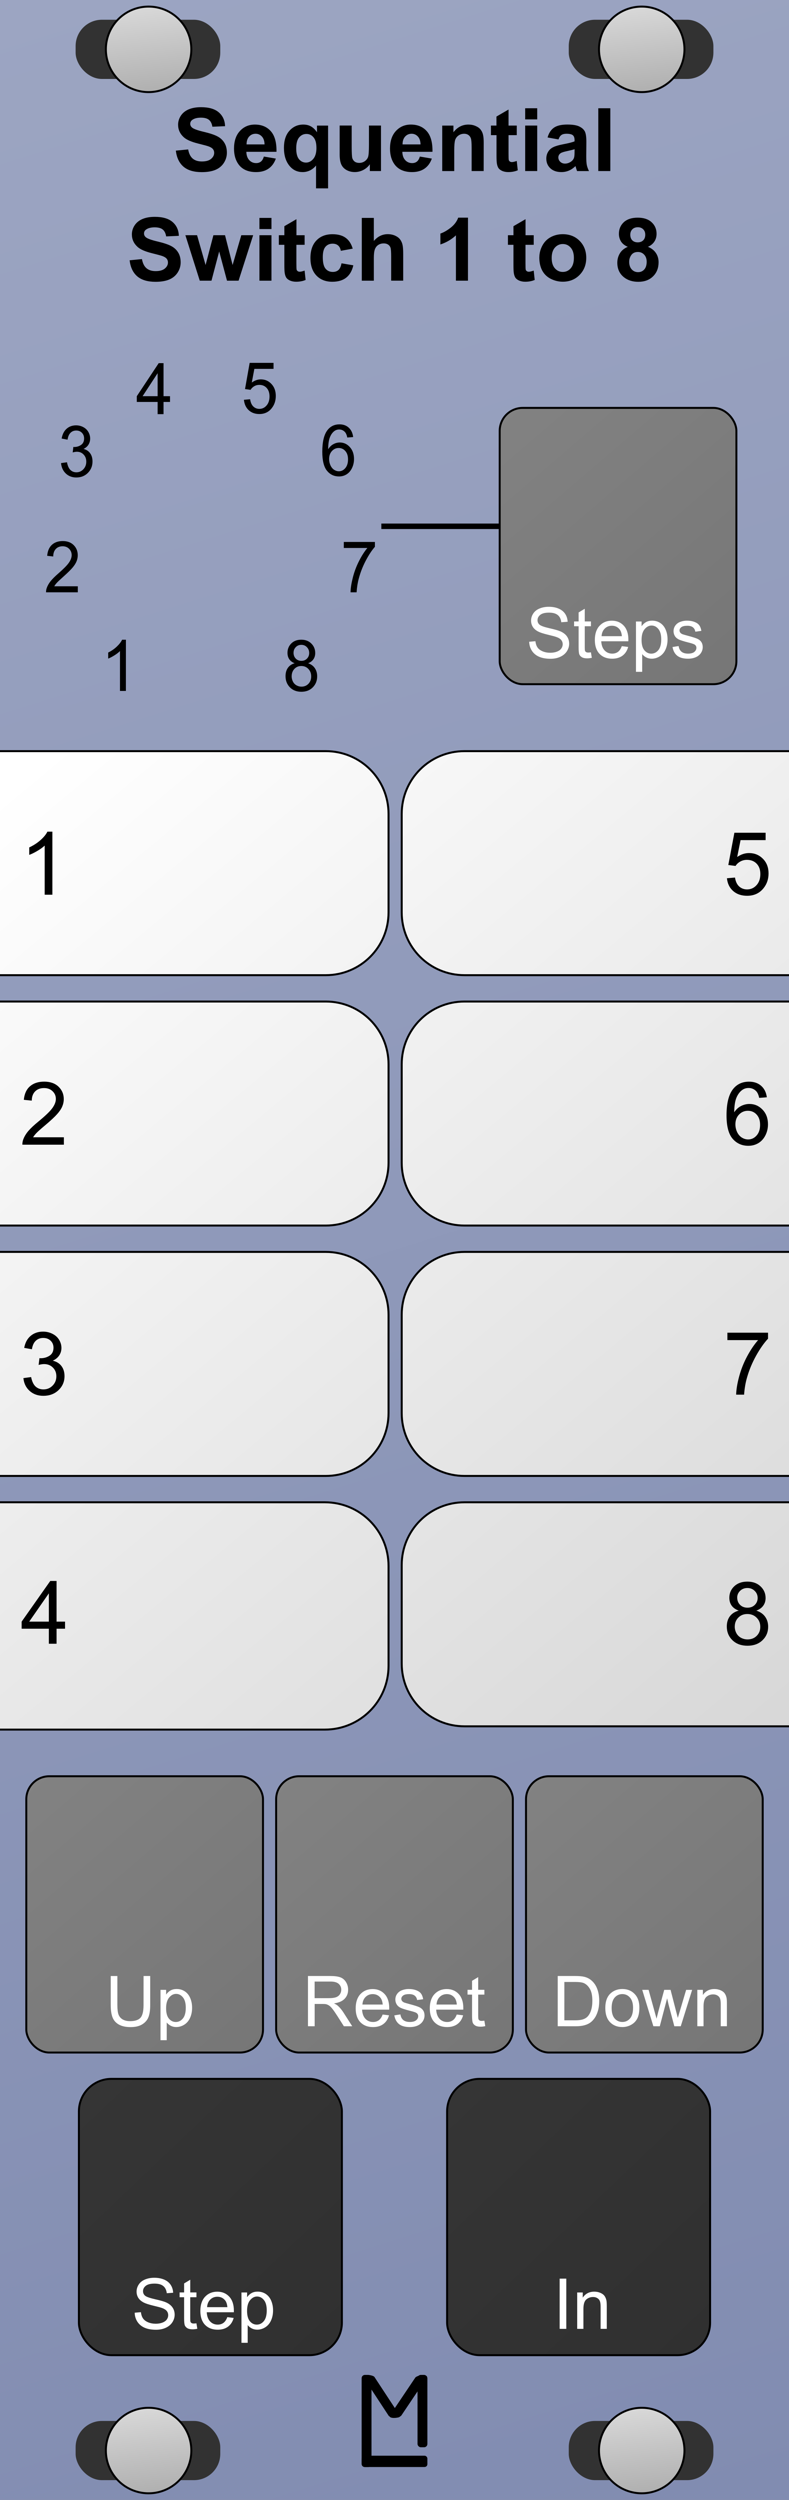 <?xml version="1.0" encoding="UTF-8" standalone="no"?>
<!-- Created with Inkscape (http://www.inkscape.org/) -->

<svg
   xmlns:dc="http://purl.org/dc/elements/1.1/"
   xmlns:cc="http://creativecommons.org/ns#"
   xmlns:rdf="http://www.w3.org/1999/02/22-rdf-syntax-ns#"
   xmlns:svg="http://www.w3.org/2000/svg"
   xmlns="http://www.w3.org/2000/svg"
   xmlns:xlink="http://www.w3.org/1999/xlink"
   xmlns:sodipodi="http://sodipodi.sourceforge.net/DTD/sodipodi-0.dtd"
   xmlns:inkscape="http://www.inkscape.org/namespaces/inkscape"
   width="120"
   height="380"
   viewBox="0 0 31.75 100.542"
   version="1.1"
   id="svg8"
   inkscape:version="0.92.2 (5c3e80d, 2017-08-06)"
   sodipodi:docname="SeqSwitch2.svg"
   inkscape:export-filename="E:\Users\Martin\Documents\Rack_Source\Rack\plugins\ML-modules\res\Quantum.png"
   inkscape:export-xdpi="96"
   inkscape:export-ydpi="96">
  <rect x="0" y="0" width="31.75" height="100.542" fill="#808080" stroke="none"/>
  <defs
     id="defs2">
    <linearGradient
       id="linearGradient965"
       inkscape:collect="always">
      <stop
         id="stop961"
         offset="0"
         style="stop-color:#353535;stop-opacity:1" />
      <stop
         id="stop963"
         offset="1"
         style="stop-color:#303030;stop-opacity:1" />
    </linearGradient>
    <linearGradient
       inkscape:collect="always"
       id="linearGradient918-5">
      <stop
         style="stop-color:#828282;stop-opacity:1"
         offset="0"
         id="stop914" />
      <stop
         style="stop-color:#767676;stop-opacity:1"
         offset="1"
         id="stop916" />
    </linearGradient>
    <linearGradient
       inkscape:collect="always"
       id="linearGradient910">
      <stop
         style="stop-color:#ffffff;stop-opacity:1;"
         offset="0"
         id="stop906" />
      <stop
         style="stop-color:#d7d7d7;stop-opacity:1"
         offset="1"
         id="stop908" />
    </linearGradient>
    <inkscape:perspective
       sodipodi:type="inkscape:persp3d"
       inkscape:vp_x="0 : 50.270835 : 1"
       inkscape:vp_y="0 : 1000 : 0"
       inkscape:vp_z="31.75 : 50.270835 : 1"
       inkscape:persp3d-origin="15.875 : 33.51389 : 1"
       id="perspective4742" />
    <linearGradient
       inkscape:collect="always"
       xlink:href="#linearGradient910"
       id="linearGradient912"
       x1="-2.7755576e-017"
       y1="120"
       x2="120"
       y2="264.249"
       gradientUnits="userSpaceOnUse" />
    <linearGradient
       inkscape:collect="always"
       xlink:href="#linearGradient918-5"
       id="linearGradient928"
       x1="1.058"
       y1="267.896"
       x2="10.583"
       y2="279.008"
       gradientUnits="userSpaceOnUse" />
    <linearGradient
       inkscape:collect="always"
       xlink:href="#linearGradient918-5"
       id="linearGradient936"
       x1="11.112"
       y1="267.896"
       x2="20.637"
       y2="279.008"
       gradientUnits="userSpaceOnUse" />
    <linearGradient
       inkscape:collect="always"
       xlink:href="#linearGradient918-5"
       id="linearGradient944"
       x1="21.167"
       y1="267.896"
       x2="30.692"
       y2="279.008"
       gradientUnits="userSpaceOnUse" />
    <linearGradient
       inkscape:collect="always"
       xlink:href="#linearGradient965"
       id="linearGradient954"
       gradientUnits="userSpaceOnUse"
       x1="3.175"
       y1="280.067"
       x2="13.758"
       y2="291.179" />
    <linearGradient
       inkscape:collect="always"
       xlink:href="#linearGradient965"
       id="linearGradient973"
       x1="17.992"
       y1="280.067"
       x2="28.575"
       y2="291.179"
       gradientUnits="userSpaceOnUse" />
    <linearGradient
       inkscape:collect="always"
       xlink:href="#Transport"
       id="linearGradient1104"
       x1="5.953"
       y1="197.517"
       x2="6.35"
       y2="201.221"
       gradientUnits="userSpaceOnUse"
       gradientTransform="translate(0.026,-197.252)" />
    <linearGradient
       id="Transport"
       inkscape:collect="always">
      <stop
         id="stop1090"
         offset="0"
         style="stop-color:#d8d8d8;stop-opacity:1" />
      <stop
         id="stop1092"
         offset="1"
         style="stop-color:#acacac;stop-opacity:1" />
    </linearGradient>
    <linearGradient
       inkscape:collect="always"
       xlink:href="#Transport"
       id="linearGradient934"
       gradientUnits="userSpaceOnUse"
       gradientTransform="translate(0.026,-197.252)"
       x1="5.953"
       y1="197.517"
       x2="6.35"
       y2="201.221" />
    <linearGradient
       inkscape:collect="always"
       xlink:href="#Transport"
       id="linearGradient985"
       gradientUnits="userSpaceOnUse"
       gradientTransform="translate(0.026,-197.252)"
       x1="5.953"
       y1="197.517"
       x2="6.35"
       y2="201.221" />
    <linearGradient
       inkscape:collect="always"
       xlink:href="#Transport"
       id="linearGradient987"
       gradientUnits="userSpaceOnUse"
       gradientTransform="translate(0.026,-197.252)"
       x1="5.953"
       y1="197.517"
       x2="6.35"
       y2="201.221" />
    <linearGradient
       gradientTransform="translate(0,196.458)"
       inkscape:collect="always"
       xlink:href="#linearGradient896"
       id="linearGradient898"
       x1="0"
       y1="-3.4195964e-006"
       x2="31.75"
       y2="100.542"
       gradientUnits="userSpaceOnUse" />
    <linearGradient
       id="linearGradient896"
       inkscape:collect="always">
      <stop
         id="stop900"
         offset="0"
         style="stop-color:#9ca5c2;stop-opacity:1;" />
      <stop
         id="stop902"
         offset="1"
         style="stop-color:#818cb1;stop-opacity:1" />
    </linearGradient>
    <linearGradient
       gradientTransform="translate(0,196.458)"
       inkscape:collect="always"
       xlink:href="#linearGradient918-5"
       id="linearGradient920"
       x1="20.108"
       y1="16.404"
       x2="29.633"
       y2="27.517"
       gradientUnits="userSpaceOnUse" />
  </defs>
  <sodipodi:namedview
     id="base"
     pagecolor="#ffffff"
     bordercolor="#666666"
     borderopacity="1.0"
     inkscape:pageopacity="0.0"
     inkscape:pageshadow="2"
     inkscape:zoom="2"
     inkscape:cx="-49.75"
     inkscape:cy="178.22183"
     inkscape:document-units="px"
     inkscape:current-layer="layer1"
     showgrid="true"
     units="px"
     fit-margin-top="0"
     fit-margin-left="0"
     fit-margin-right="0"
     fit-margin-bottom="0"
     showguides="true"
     inkscape:snap-to-guides="false"
     objecttolerance="20"
     inkscape:window-width="1459"
     inkscape:window-height="1127"
     inkscape:window-x="61"
     inkscape:window-y="4"
     inkscape:window-maximized="0"
     gridtolerance="17"
     inkscape:snap-perpendicular="false"
     inkscape:pagecheckerboard="true"
     inkscape:snap-page="false"
     inkscape:snap-text-baseline="true">
    <inkscape:grid
       type="xygrid"
       id="grid43"
       originx="-7.3436628e-018"
       originy="100.542"
       spacingx="0.529"
       spacingy="0.529"
       dotted="false"
       empspacing="20" />
  </sodipodi:namedview>
  <g
     inkscape:label="Layer 1"
     inkscape:groupmode="layer"
     id="layer1"
     transform="translate(0,-196.458)"
     style="display:inline">
    <rect
       style="display:inline;fill:url(#linearGradient898);fill-opacity:1;stroke-width:0.306"
       id="rect4689"
       width="31.75"
       height="100.542"
       x="0"
       y="196.458" />
    <g
       id="g4799"
       transform="matrix(0.25,0,0,0.25,10.716,271.071)"
       style="display:inline;fill:#000000;fill-opacity:1">
      <rect
         rx="0.529"
         ry="0.529"
         y="83.608"
         x="15.346"
         height="14.817"
         width="1.587"
         id="rect4736"
         style="fill:#000000;fill-opacity:1;stroke-width:0.221" />
      <rect
         rx="0.455"
         ry="0.455"
         y="96.606"
         x="15.346"
         height="1.819"
         width="10.583"
         id="rect4738"
         style="fill:#000000;fill-opacity:1;stroke-width:0.274" />
      <rect
         rx="0.529"
         ry="0.529"
         y="83.608"
         x="24.342"
         height="11.642"
         width="1.587"
         id="rect4759"
         style="fill:#000000;fill-opacity:1;stroke-width:0.229" />
      <rect
         rx="0.903"
         transform="matrix(1,0,0.549,0.836,0,0)"
         ry="0.374"
         y="100.02"
         x="-39.524"
         height="8.229"
         width="1.807"
         id="rect4759-7"
         style="fill:#000000;fill-opacity:1;stroke-width:0.206" />
      <rect
         rx="0.926"
         transform="matrix(1,0,0.558,-0.83,0,0)"
         ry="0.474"
         y="-109.076"
         x="80.485"
         height="8.292"
         width="1.852"
         id="rect4759-7-3"
         style="fill:#000000;fill-opacity:1;stroke-width:0.209" />
    </g>
    <rect
       rx="0.926"
       id="rect26-7-3-4-6-26-2-8"
       width="9.525"
       height="11.112"
       x="20.108"
       y="212.863"
       style="display:inline;fill:url(#linearGradient920);fill-opacity:1;stroke:#000000;stroke-width:0.079;stroke-miterlimit:4;stroke-dasharray:none;stroke-opacity:1"
       ry="0.926" />
    <g
       aria-label="Steps"
       style="font-style:normal;font-variant:normal;font-weight:normal;font-stretch:normal;font-size:2.822px;line-height:1.25;font-family:Arial;-inkscape-font-specification:'Arial, Normal';font-variant-ligatures:normal;font-variant-caps:normal;font-variant-numeric:normal;font-feature-settings:normal;text-align:start;letter-spacing:0px;word-spacing:0px;writing-mode:lr-tb;text-anchor:start;display:inline;fill:#ffffff;fill-opacity:1;stroke:none;stroke-width:0.265"
       id="text985">
      <path
         d="m 21.293,222.268 0.252,-0.022 q 0.018,0.152 0.083,0.249 0.066,0.097 0.204,0.157 0.138,0.059 0.31,0.059 0.153,0 0.27,-0.045 0.117,-0.045 0.174,-0.124 0.058,-0.08 0.058,-0.174 0,-0.095 -0.055,-0.165 -0.055,-0.072 -0.182,-0.12 -0.081,-0.032 -0.36,-0.098 -0.278,-0.068 -0.39,-0.127 -0.145,-0.076 -0.216,-0.187 -0.07,-0.113 -0.07,-0.252 0,-0.153 0.087,-0.285 0.087,-0.134 0.254,-0.203 0.167,-0.069 0.371,-0.069 0.225,0 0.395,0.073 0.172,0.072 0.265,0.212 0.092,0.141 0.099,0.318 l -0.256,0.019 q -0.021,-0.192 -0.141,-0.289 -0.119,-0.098 -0.351,-0.098 -0.243,0 -0.354,0.09 -0.11,0.088 -0.11,0.214 0,0.109 0.079,0.179 0.077,0.07 0.402,0.145 0.327,0.073 0.448,0.128 0.176,0.081 0.26,0.207 0.084,0.124 0.084,0.287 0,0.161 -0.092,0.305 -0.092,0.142 -0.266,0.222 -0.172,0.079 -0.389,0.079 -0.274,0 -0.46,-0.08 -0.185,-0.08 -0.291,-0.24 -0.105,-0.161 -0.11,-0.364 z"
         style="fill:#ffffff;stroke-width:0.265"
         id="path1173"
         inkscape:connector-curvature="0" />
      <path
         d="m 23.779,222.695 0.036,0.219 q -0.105,0.022 -0.187,0.022 -0.135,0 -0.209,-0.043 -0.074,-0.043 -0.105,-0.112 -0.03,-0.07 -0.03,-0.294 v -0.842 h -0.182 v -0.193 h 0.182 v -0.362 l 0.247,-0.149 v 0.511 h 0.249 v 0.193 h -0.249 v 0.856 q 0,0.106 0.012,0.136 0.014,0.03 0.043,0.048 0.03,0.018 0.085,0.018 0.041,0 0.109,-0.01 z"
         style="fill:#ffffff;stroke-width:0.265"
         id="path1175"
         inkscape:connector-curvature="0" />
      <path
         d="m 25.022,222.445 0.256,0.032 q -0.061,0.225 -0.225,0.349 -0.164,0.124 -0.419,0.124 -0.321,0 -0.51,-0.197 -0.187,-0.198 -0.187,-0.555 0,-0.369 0.19,-0.573 0.19,-0.204 0.493,-0.204 0.294,0 0.48,0.2 0.186,0.2 0.186,0.562 0,0.022 -0.001,0.066 h -1.091 q 0.014,0.241 0.136,0.369 0.123,0.128 0.306,0.128 0.136,0 0.233,-0.072 0.096,-0.072 0.153,-0.229 z m -0.814,-0.401 h 0.817 q -0.017,-0.185 -0.094,-0.277 -0.119,-0.143 -0.307,-0.143 -0.171,0 -0.288,0.114 -0.116,0.114 -0.128,0.306 z"
         style="fill:#ffffff;stroke-width:0.265"
         id="path1177"
         inkscape:connector-curvature="0" />
      <path
         d="m 25.592,223.478 v -2.024 h 0.226 v 0.19 q 0.08,-0.112 0.181,-0.167 0.101,-0.057 0.244,-0.057 0.187,0 0.331,0.097 0.143,0.097 0.216,0.273 0.073,0.175 0.073,0.384 0,0.225 -0.081,0.405 -0.08,0.179 -0.234,0.276 -0.153,0.095 -0.322,0.095 -0.124,0 -0.223,-0.052 -0.098,-0.052 -0.161,-0.132 v 0.712 z m 0.225,-1.284 q 0,0.282 0.114,0.418 0.114,0.135 0.277,0.135 0.165,0 0.282,-0.139 0.119,-0.141 0.119,-0.434 0,-0.28 -0.116,-0.419 -0.114,-0.139 -0.274,-0.139 -0.158,0 -0.281,0.149 -0.121,0.147 -0.121,0.43 z"
         style="fill:#ffffff;stroke-width:0.265"
         id="path1179"
         inkscape:connector-curvature="0" />
      <path
         d="m 27.063,222.48 0.245,-0.039 q 0.021,0.147 0.114,0.226 0.095,0.079 0.265,0.079 0.171,0 0.254,-0.069 0.083,-0.07 0.083,-0.164 0,-0.084 -0.073,-0.132 -0.051,-0.033 -0.254,-0.084 -0.273,-0.069 -0.379,-0.119 -0.105,-0.051 -0.16,-0.139 -0.054,-0.09 -0.054,-0.197 0,-0.098 0.044,-0.181 0.045,-0.084 0.123,-0.139 0.058,-0.043 0.157,-0.072 0.101,-0.03 0.215,-0.03 0.172,0 0.302,0.05 0.131,0.05 0.193,0.135 0.062,0.084 0.085,0.226 l -0.243,0.033 q -0.017,-0.113 -0.096,-0.176 -0.079,-0.063 -0.223,-0.063 -0.171,0 -0.244,0.057 -0.073,0.057 -0.073,0.132 0,0.048 0.03,0.087 0.03,0.04 0.095,0.066 0.037,0.014 0.219,0.063 0.263,0.07 0.367,0.116 0.105,0.044 0.164,0.13 0.059,0.085 0.059,0.212 0,0.124 -0.073,0.234 -0.072,0.109 -0.208,0.169 -0.136,0.059 -0.309,0.059 -0.285,0 -0.435,-0.119 -0.149,-0.119 -0.19,-0.351 z"
         style="fill:#ffffff;stroke-width:0.265"
         id="path1181"
         inkscape:connector-curvature="0" />
    </g>
    <g
       style="font-style:normal;font-variant:normal;font-weight:normal;font-stretch:normal;font-size:2.822px;line-height:1.25;font-family:Arial;-inkscape-font-specification:'Arial, Normal';font-variant-ligatures:normal;font-variant-caps:normal;font-variant-numeric:normal;font-feature-settings:normal;text-align:start;letter-spacing:0px;word-spacing:0px;writing-mode:lr-tb;text-anchor:start;display:inline;fill:#000000;fill-opacity:1;stroke:none;stroke-width:0.265"
       id="text989" />
    <g
       transform="translate(0,196.458)"
       aria-label="M"
       style="font-style:normal;font-variant:normal;font-weight:bold;font-stretch:normal;font-size:19.756px;line-height:1.25;font-family:Arial;-inkscape-font-specification:'Arial, Bold';font-variant-ligatures:normal;font-variant-caps:normal;font-variant-numeric:normal;font-feature-settings:normal;text-align:start;letter-spacing:0px;word-spacing:0px;writing-mode:lr-tb;text-anchor:start;display:inline;fill:#000000;fill-opacity:1;stroke:none;stroke-width:0.265"
       id="text4720" />
    <g
       aria-label="Sequential Switch 1 to 8"
       style="font-style:normal;font-variant:normal;font-weight:bold;font-stretch:normal;font-size:3.528px;line-height:1.25;font-family:Arial;-inkscape-font-specification:'Arial, Bold';font-variant-ligatures:normal;font-variant-caps:normal;font-variant-numeric:normal;font-feature-settings:normal;text-align:center;letter-spacing:0px;word-spacing:0px;writing-mode:lr-tb;text-anchor:middle;fill:#000000;fill-opacity:1;stroke:none;stroke-width:0.265"
       id="text914">
      <path
         d="m 7.076,202.516 0.496,-0.048 q 0.045,0.25 0.181,0.367 0.138,0.117 0.37,0.117 0.246,0 0.37,-0.103 0.126,-0.105 0.126,-0.245 0,-0.09 -0.053,-0.152 -0.052,-0.064 -0.183,-0.11 -0.09,-0.031 -0.408,-0.11 -0.41,-0.102 -0.575,-0.25 -0.233,-0.208 -0.233,-0.508 0,-0.193 0.109,-0.36 0.11,-0.169 0.315,-0.257 0.207,-0.088 0.498,-0.088 0.475,0 0.715,0.208 0.241,0.208 0.253,0.556 l -0.51,0.022 q -0.033,-0.195 -0.141,-0.279 -0.107,-0.086 -0.322,-0.086 -0.222,0 -0.348,0.091 -0.081,0.059 -0.081,0.157 0,0.09 0.076,0.153 0.096,0.081 0.469,0.169 0.372,0.088 0.549,0.183 0.179,0.093 0.279,0.257 0.102,0.162 0.102,0.401 0,0.217 -0.121,0.407 -0.121,0.189 -0.341,0.282 -0.22,0.091 -0.549,0.091 -0.479,0 -0.736,-0.22 -0.257,-0.222 -0.307,-0.646 z"
         id="path1131"
         inkscape:connector-curvature="0" />
      <path
         d="m 10.618,202.755 0.482,0.081 q -0.093,0.265 -0.295,0.405 -0.2,0.138 -0.501,0.138 -0.477,0 -0.706,-0.312 -0.181,-0.25 -0.181,-0.63 0,-0.455 0.238,-0.711 0.238,-0.258 0.601,-0.258 0.408,0 0.644,0.27 0.236,0.269 0.226,0.825 H 9.913 q 0.005,0.215 0.117,0.336 0.112,0.119 0.279,0.119 0.114,0 0.191,-0.062 0.078,-0.062 0.117,-0.2 z m 0.028,-0.489 q -0.005,-0.21 -0.109,-0.319 -0.103,-0.11 -0.251,-0.11 -0.158,0 -0.262,0.115 -0.103,0.115 -0.102,0.314 z"
         id="path1133"
         inkscape:connector-curvature="0" />
      <path
         d="m 12.718,204.033 v -0.92 q -0.095,0.122 -0.236,0.195 -0.141,0.071 -0.305,0.071 -0.312,0 -0.513,-0.234 -0.238,-0.274 -0.238,-0.742 0,-0.441 0.222,-0.687 0.224,-0.248 0.555,-0.248 0.183,0 0.315,0.077 0.134,0.077 0.238,0.234 v -0.27 h 0.446 v 2.525 z m 0.015,-1.633 q 0,-0.281 -0.115,-0.417 -0.114,-0.138 -0.286,-0.138 -0.176,0 -0.295,0.14 -0.117,0.14 -0.117,0.443 0,0.301 0.114,0.436 0.114,0.133 0.281,0.133 0.167,0 0.293,-0.15 0.126,-0.15 0.126,-0.446 z"
         id="path1135"
         inkscape:connector-curvature="0" />
      <path
         d="m 14.883,203.337 v -0.274 q -0.1,0.146 -0.264,0.231 -0.162,0.084 -0.343,0.084 -0.184,0 -0.331,-0.081 -0.146,-0.081 -0.212,-0.227 -0.065,-0.146 -0.065,-0.405 v -1.158 h 0.484 v 0.841 q 0,0.386 0.026,0.474 0.028,0.086 0.098,0.138 0.071,0.05 0.179,0.05 0.124,0 0.222,-0.067 0.098,-0.069 0.134,-0.169 0.036,-0.102 0.036,-0.494 v -0.772 h 0.484 v 1.829 z"
         id="path1137"
         inkscape:connector-curvature="0" />
      <path
         d="m 16.895,202.755 0.482,0.081 q -0.093,0.265 -0.295,0.405 -0.2,0.138 -0.501,0.138 -0.477,0 -0.706,-0.312 -0.181,-0.25 -0.181,-0.63 0,-0.455 0.238,-0.711 0.238,-0.258 0.601,-0.258 0.408,0 0.644,0.27 0.236,0.269 0.226,0.825 h -1.213 q 0.005,0.215 0.117,0.336 0.112,0.119 0.279,0.119 0.114,0 0.191,-0.062 0.078,-0.062 0.117,-0.2 z m 0.028,-0.489 q -0.005,-0.21 -0.109,-0.319 -0.103,-0.11 -0.251,-0.11 -0.158,0 -0.262,0.115 -0.103,0.115 -0.102,0.314 z"
         id="path1139"
         inkscape:connector-curvature="0" />
      <path
         d="m 19.463,203.337 h -0.484 v -0.934 q 0,-0.296 -0.031,-0.382 -0.031,-0.088 -0.102,-0.136 -0.069,-0.048 -0.167,-0.048 -0.126,0 -0.226,0.069 -0.1,0.069 -0.138,0.183 -0.036,0.114 -0.036,0.42 v 0.829 H 17.796 v -1.829 h 0.45 v 0.269 q 0.239,-0.31 0.603,-0.31 0.16,0 0.293,0.059 0.133,0.057 0.2,0.146 0.069,0.09 0.095,0.203 0.028,0.114 0.028,0.326 z"
         id="path1141"
         inkscape:connector-curvature="0" />
      <path
         d="m 20.795,201.508 v 0.386 h -0.331 v 0.737 q 0,0.224 0.009,0.262 0.01,0.036 0.043,0.06 0.034,0.024 0.083,0.024 0.067,0 0.195,-0.046 l 0.041,0.376 q -0.169,0.072 -0.382,0.072 -0.131,0 -0.236,-0.043 -0.105,-0.045 -0.155,-0.114 -0.048,-0.071 -0.067,-0.189 -0.015,-0.084 -0.015,-0.341 V 201.894 H 19.756 v -0.386 h 0.222 v -0.363 l 0.486,-0.282 v 0.646 z"
         id="path1143"
         inkscape:connector-curvature="0" />
      <path
         d="m 21.134,201.26 v -0.448 h 0.484 v 0.448 z m 0,2.077 v -1.829 h 0.484 v 1.829 z"
         id="path1145"
         inkscape:connector-curvature="0" />
      <path
         d="m 22.474,202.066 -0.439,-0.079 q 0.074,-0.265 0.255,-0.393 0.181,-0.127 0.537,-0.127 0.324,0 0.482,0.077 0.158,0.076 0.222,0.195 0.065,0.117 0.065,0.432 l -0.005,0.565 q 0,0.241 0.022,0.357 0.024,0.114 0.088,0.245 h -0.479 q -0.019,-0.048 -0.047,-0.143 -0.012,-0.043 -0.017,-0.057 -0.124,0.121 -0.265,0.181 -0.141,0.06 -0.301,0.06 -0.282,0 -0.446,-0.153 -0.162,-0.153 -0.162,-0.388 0,-0.155 0.074,-0.276 0.074,-0.122 0.207,-0.186 0.134,-0.065 0.386,-0.114 0.339,-0.064 0.47,-0.119 v -0.048 q 0,-0.14 -0.069,-0.198 -0.069,-0.06 -0.26,-0.06 -0.129,0 -0.202,0.052 -0.072,0.05 -0.117,0.177 z m 0.648,0.393 q -0.093,0.031 -0.295,0.074 -0.202,0.043 -0.264,0.084 -0.095,0.067 -0.095,0.171 0,0.102 0.076,0.176 0.076,0.074 0.193,0.074 0.131,0 0.25,-0.086 0.088,-0.065 0.115,-0.16 0.019,-0.062 0.019,-0.236 z"
         id="path1147"
         inkscape:connector-curvature="0" />
      <path
         d="m 24.076,203.337 v -2.525 h 0.484 v 2.525 z"
         id="path1149"
         inkscape:connector-curvature="0" />
      <path
         d="m 5.216,206.926 0.496,-0.048 q 0.045,0.25 0.181,0.367 0.138,0.117 0.37,0.117 0.246,0 0.37,-0.103 0.126,-0.105 0.126,-0.245 0,-0.09 -0.053,-0.152 -0.052,-0.064 -0.183,-0.11 -0.09,-0.031 -0.408,-0.11 -0.41,-0.102 -0.575,-0.25 -0.233,-0.208 -0.233,-0.508 0,-0.193 0.109,-0.36 0.11,-0.169 0.315,-0.257 0.207,-0.088 0.498,-0.088 0.475,0 0.715,0.208 0.241,0.208 0.253,0.556 L 6.687,205.966 q -0.033,-0.195 -0.141,-0.279 -0.107,-0.086 -0.322,-0.086 -0.222,0 -0.348,0.091 -0.081,0.059 -0.081,0.157 0,0.09 0.076,0.153 0.096,0.081 0.469,0.169 0.372,0.088 0.549,0.183 0.179,0.093 0.279,0.257 0.102,0.162 0.102,0.401 0,0.217 -0.121,0.407 -0.121,0.189 -0.341,0.282 -0.22,0.091 -0.549,0.091 -0.479,0 -0.736,-0.22 -0.257,-0.222 -0.307,-0.646 z"
         id="path1151"
         inkscape:connector-curvature="0" />
      <path
         d="m 8.039,207.747 -0.579,-1.829 h 0.47 l 0.343,1.199 0.315,-1.199 h 0.467 l 0.305,1.199 0.35,-1.199 h 0.477 l -0.587,1.829 H 9.135 l -0.315,-1.177 -0.31,1.177 z"
         id="path1153"
         inkscape:connector-curvature="0" />
      <path
         d="m 10.44,205.67 v -0.448 h 0.484 v 0.448 z m 0,2.077 v -1.829 h 0.484 v 1.829 z"
         id="path1155"
         inkscape:connector-curvature="0" />
      <path
         d="m 12.258,205.918 v 0.386 H 11.927 v 0.737 q 0,0.224 0.009,0.262 0.01,0.036 0.043,0.06 0.034,0.024 0.083,0.024 0.067,0 0.195,-0.046 l 0.041,0.376 q -0.169,0.072 -0.382,0.072 -0.131,0 -0.236,-0.043 -0.105,-0.045 -0.155,-0.114 -0.048,-0.071 -0.067,-0.189 -0.015,-0.084 -0.015,-0.341 v -0.798 h -0.222 v -0.386 h 0.222 v -0.363 l 0.486,-0.282 v 0.646 z"
         id="path1157"
         inkscape:connector-curvature="0" />
      <path
         d="m 14.192,206.459 -0.477,0.086 q -0.024,-0.143 -0.11,-0.215 -0.084,-0.072 -0.22,-0.072 -0.181,0 -0.289,0.126 -0.107,0.124 -0.107,0.417 0,0.326 0.109,0.46 0.11,0.134 0.295,0.134 0.138,0 0.226,-0.077 0.088,-0.079 0.124,-0.27 l 0.475,0.081 q -0.074,0.327 -0.284,0.494 -0.21,0.167 -0.563,0.167 -0.401,0 -0.641,-0.253 -0.238,-0.253 -0.238,-0.701 0,-0.453 0.239,-0.705 0.239,-0.253 0.648,-0.253 0.334,0 0.531,0.145 0.198,0.143 0.284,0.438 z"
         id="path1159"
         inkscape:connector-curvature="0" />
      <path
         d="m 15.043,205.222 v 0.928 q 0.234,-0.274 0.56,-0.274 0.167,0 0.301,0.062 0.134,0.062 0.202,0.158 0.069,0.097 0.093,0.214 0.026,0.117 0.026,0.363 v 1.073 h -0.484 v -0.966 q 0,-0.288 -0.028,-0.365 -0.028,-0.077 -0.098,-0.122 -0.069,-0.046 -0.174,-0.046 -0.121,0 -0.215,0.059 -0.095,0.059 -0.14,0.177 -0.043,0.117 -0.043,0.348 v 0.916 H 14.559 V 205.222 Z"
         id="path1161"
         inkscape:connector-curvature="0" />
      <path
         d="m 18.831,207.747 h -0.484 v -1.824 q -0.265,0.248 -0.625,0.367 v -0.439 q 0.189,-0.062 0.412,-0.234 0.222,-0.174 0.305,-0.405 h 0.393 z"
         id="path1163"
         inkscape:connector-curvature="0" />
      <path
         d="m 21.477,205.918 v 0.386 h -0.331 v 0.737 q 0,0.224 0.009,0.262 0.01,0.036 0.043,0.06 0.034,0.024 0.083,0.024 0.067,0 0.195,-0.046 l 0.041,0.376 q -0.169,0.072 -0.382,0.072 -0.131,0 -0.236,-0.043 -0.105,-0.045 -0.155,-0.114 -0.048,-0.071 -0.067,-0.189 -0.015,-0.084 -0.015,-0.341 v -0.798 h -0.222 v -0.386 h 0.222 v -0.363 l 0.486,-0.282 v 0.646 z"
         id="path1165"
         inkscape:connector-curvature="0" />
      <path
         d="m 21.704,206.807 q 0,-0.241 0.119,-0.467 0.119,-0.226 0.336,-0.344 0.219,-0.119 0.487,-0.119 0.415,0 0.68,0.27 0.265,0.269 0.265,0.68 0,0.415 -0.269,0.689 -0.267,0.272 -0.674,0.272 -0.251,0 -0.481,-0.114 -0.227,-0.114 -0.346,-0.332 -0.119,-0.22 -0.119,-0.536 z m 0.496,0.026 q 0,0.272 0.129,0.417 0.129,0.145 0.319,0.145 0.189,0 0.317,-0.145 0.129,-0.145 0.129,-0.42 0,-0.269 -0.129,-0.413 -0.127,-0.145 -0.317,-0.145 -0.189,0 -0.319,0.145 -0.129,0.145 -0.129,0.417 z"
         id="path1167"
         inkscape:connector-curvature="0" />
      <path
         d="m 25.263,206.385 q -0.188,-0.079 -0.274,-0.217 -0.084,-0.14 -0.084,-0.305 0,-0.282 0.196,-0.467 0.198,-0.184 0.562,-0.184 0.36,0 0.558,0.184 0.2,0.184 0.2,0.467 0,0.176 -0.091,0.314 -0.091,0.136 -0.257,0.208 0.21,0.084 0.319,0.246 0.11,0.162 0.11,0.374 0,0.35 -0.224,0.568 -0.222,0.219 -0.593,0.219 -0.345,0 -0.574,-0.181 -0.27,-0.214 -0.27,-0.586 0,-0.205 0.102,-0.376 0.102,-0.172 0.32,-0.265 z m 0.1,-0.487 q 0,0.145 0.081,0.226 0.083,0.081 0.219,0.081 0.138,0 0.22,-0.081 0.083,-0.083 0.083,-0.227 0,-0.136 -0.083,-0.217 -0.081,-0.083 -0.215,-0.083 -0.14,0 -0.222,0.083 -0.083,0.083 -0.083,0.219 z m -0.045,1.082 q 0,0.2 0.102,0.312 0.103,0.112 0.257,0.112 0.15,0 0.248,-0.107 0.098,-0.109 0.098,-0.312 0,-0.177 -0.1,-0.284 -0.1,-0.109 -0.253,-0.109 -0.177,0 -0.265,0.122 -0.086,0.122 -0.086,0.265 z"
         id="path1169"
         inkscape:connector-curvature="0" />
    </g>
    <path
       style="fill:url(#linearGradient912);fill-opacity:1;stroke:#000000;stroke-width:0.3;stroke-miterlimit:4;stroke-dasharray:none;stroke-opacity:1"
       d="M -27.469,114 C -32.749,114 -37,118.251 -37,123.531 v 14.938 c 0,5.281 4.251,9.531 9.531,9.531 h 76.938 C 54.749,148 59,143.749 59,138.469 v -14.938 C 59,118.251 54.749,114 49.469,114 Z m 98,0 C 65.251,114 61,118.251 61,123.531 v 14.938 C 61,143.749 65.251,148 70.531,148 h 76.938 C 152.749,148 157,143.749 157,138.469 v -14.938 C 157,118.251 152.749,114 147.469,114 Z m -98,38 C -32.75,152 -37,156.25 -37,161.531 v 14.938 c 0,5.281 4.25,9.531 9.531,9.531 h 76.938 C 54.75,186 59,181.75 59,176.469 v -14.938 C 59,156.25 54.75,152 49.469,152 Z m 98,0 C 65.25,152 61,156.25 61,161.531 v 14.938 C 61,181.75 65.25,186 70.531,186 h 76.938 C 152.75,186 157,181.75 157,176.469 v -14.938 C 157,156.25 152.75,152 147.469,152 Z m -98,38 C -32.75,190 -37,194.25 -37,199.531 v 14.936 c 0,5.281 4.25,9.533 9.531,9.533 h 76.938 C 54.75,224 59,219.748 59,214.467 V 199.531 C 59,194.25 54.75,190 49.469,190 Z m 98,0 C 65.25,190 61,194.25 61,199.531 V 214.467 C 61,219.748 65.25,224 70.531,224 H 147.467 C 152.748,224 157,219.748 157,214.467 V 199.531 C 157,194.25 152.748,190 147.467,190 Z m -97.859,37.998 c -5.358,0 -9.672,4.315 -9.672,9.674 v 15.154 c 0,5.358 4.314,9.672 9.672,9.672 h 76.656 C 54.686,262.498 59,258.185 59,252.826 v -15.154 c 0,-5.358 -4.314,-9.674 -9.672,-9.674 z m 97.861,0 C 65.252,227.998 61,232.25 61,237.531 V 252.467 C 61,257.748 65.252,262 70.533,262 H 147.467 c 5.281,0 9.533,-4.252 9.533,-9.533 v -14.936 c 0,-5.281 -4.252,-9.533 -9.533,-9.533 z"
       transform="matrix(0.265,0,0,0.265,0,196.458)"
       id="rect840"
       inkscape:connector-curvature="0" />
    <rect
       style="fill:#ffffff;fill-opacity:1;stroke:none;stroke-width:0.265;stroke-opacity:1"
       id="rect842"
       width="6.267"
       height="0"
       x="-7.951"
       y="252.099"
       ry="0" />
    <rect
       id="rect26-7-3-4-6-26"
       width="9.525"
       height="11.112"
       x="1.058"
       y="267.896"
       style="fill:url(#linearGradient928);fill-opacity:1;stroke:#000000;stroke-width:0.079;stroke-miterlimit:4;stroke-dasharray:none;stroke-opacity:1"
       ry="0.926" />
    <rect
       id="rect26-7-3-4-6-26-2"
       width="9.525"
       height="11.112"
       x="21.167"
       y="267.896"
       style="fill:url(#linearGradient944);fill-opacity:1;stroke:#000000;stroke-width:0.079;stroke-miterlimit:4;stroke-dasharray:none;stroke-opacity:1"
       ry="0.926" />
    <rect
       id="rect26-7-3-4-6-26-4"
       width="9.525"
       height="11.112"
       x="11.112"
       y="267.896"
       style="fill:url(#linearGradient936);fill-opacity:1;stroke:#000000;stroke-width:0.079;stroke-miterlimit:4;stroke-dasharray:none;stroke-opacity:1"
       ry="0.926" />
    <rect
       style="fill:url(#linearGradient954);fill-opacity:1;stroke:#000000;stroke-width:0.079;stroke-miterlimit:4;stroke-dasharray:none;stroke-opacity:1"
       id="rect4778"
       width="10.583"
       height="11.113"
       x="3.175"
       y="280.067"
       ry="1.31" />
    <rect
       style="fill:url(#linearGradient973);fill-opacity:1;stroke:#000000;stroke-width:0.079;stroke-miterlimit:4;stroke-dasharray:none;stroke-opacity:1"
       id="rect4778-2"
       width="10.583"
       height="11.113"
       x="17.992"
       y="280.067"
       ry="1.31" />
    <g
       aria-label="1"
       style="font-style:normal;font-variant:normal;font-weight:normal;font-stretch:normal;font-size:3.528px;line-height:1.25;font-family:Arial;-inkscape-font-specification:'Arial, Normal';font-variant-ligatures:normal;font-variant-caps:normal;font-variant-numeric:normal;text-align:start;letter-spacing:0px;word-spacing:0px;writing-mode:lr-tb;text-anchor:start;fill:#000000;fill-opacity:1;stroke:none;stroke-width:0.265"
       id="text849">
      <path
         d="M 2.108,232.442 H 1.798 v -1.976 q -0.112,0.107 -0.295,0.214 -0.181,0.107 -0.326,0.16 v -0.3 q 0.26,-0.122 0.455,-0.296 0.195,-0.174 0.276,-0.338 h 0.2 z"
         style="stroke-width:0.265"
         id="path1128"
         inkscape:connector-curvature="0" />
    </g>
    <g
       aria-label="2"
       style="font-style:normal;font-variant:normal;font-weight:normal;font-stretch:normal;font-size:3.528px;line-height:1.25;font-family:Arial;-inkscape-font-specification:'Arial, Normal';font-variant-ligatures:normal;font-variant-caps:normal;font-variant-numeric:normal;font-feature-settings:normal;text-align:start;letter-spacing:0px;word-spacing:0px;writing-mode:lr-tb;text-anchor:start;fill:#000000;fill-opacity:1;stroke:none;stroke-width:0.265"
       id="text849-6">
      <path
         d="m 2.57,242.198 v 0.298 H 0.901 q -0.003,-0.112 0.036,-0.215 0.064,-0.171 0.203,-0.336 0.141,-0.165 0.407,-0.382 0.412,-0.338 0.556,-0.534 0.145,-0.198 0.145,-0.374 0,-0.184 -0.133,-0.31 -0.131,-0.127 -0.343,-0.127 -0.224,0 -0.358,0.134 -0.134,0.134 -0.136,0.372 l -0.319,-0.033 q 0.033,-0.357 0.246,-0.543 0.214,-0.188 0.574,-0.188 0.363,0 0.575,0.202 0.212,0.202 0.212,0.5 0,0.152 -0.062,0.298 -0.062,0.146 -0.207,0.308 -0.143,0.162 -0.477,0.444 -0.279,0.234 -0.358,0.319 -0.079,0.083 -0.131,0.167 z"
         id="path1125"
         inkscape:connector-curvature="0" />
    </g>
    <g
       aria-label="3"
       style="font-style:normal;font-variant:normal;font-weight:normal;font-stretch:normal;font-size:3.528px;line-height:1.25;font-family:Arial;-inkscape-font-specification:'Arial, Normal';font-variant-ligatures:normal;font-variant-caps:normal;font-variant-numeric:normal;font-feature-settings:normal;text-align:start;letter-spacing:0px;word-spacing:0px;writing-mode:lr-tb;text-anchor:start;fill:#000000;fill-opacity:1;stroke:none;stroke-width:0.265"
       id="text849-8">
      <path
         d="m 0.942,251.883 0.31,-0.041 q 0.053,0.264 0.181,0.381 0.129,0.115 0.314,0.115 0.219,0 0.369,-0.152 0.152,-0.152 0.152,-0.376 0,-0.214 -0.14,-0.351 -0.14,-0.14 -0.355,-0.14 -0.088,0 -0.219,0.034 l 0.034,-0.272 q 0.031,0.003 0.05,0.003 0.198,0 0.357,-0.103 0.158,-0.103 0.158,-0.319 0,-0.171 -0.115,-0.282 -0.115,-0.112 -0.298,-0.112 -0.181,0 -0.301,0.114 -0.121,0.114 -0.155,0.341 l -0.31,-0.055 q 0.057,-0.312 0.258,-0.482 0.202,-0.172 0.501,-0.172 0.207,0 0.381,0.09 0.174,0.088 0.265,0.241 0.093,0.153 0.093,0.326 0,0.164 -0.088,0.298 -0.088,0.134 -0.26,0.214 0.224,0.052 0.348,0.215 0.124,0.162 0.124,0.407 0,0.331 -0.241,0.562 -0.241,0.229 -0.61,0.229 -0.332,0 -0.553,-0.198 -0.219,-0.198 -0.25,-0.513 z"
         id="path1122"
         inkscape:connector-curvature="0" />
    </g>
    <g
       aria-label="4"
       style="font-style:normal;font-variant:normal;font-weight:normal;font-stretch:normal;font-size:3.528px;line-height:1.25;font-family:Arial;-inkscape-font-specification:'Arial, Normal';font-variant-ligatures:normal;font-variant-caps:normal;font-variant-numeric:normal;font-feature-settings:normal;text-align:start;letter-spacing:0px;word-spacing:0px;writing-mode:lr-tb;text-anchor:start;fill:#000000;fill-opacity:1;stroke:none;stroke-width:0.265"
       id="text849-67">
      <path
         d="m 1.966,262.567 v -0.605 H 0.871 v -0.284 l 1.152,-1.636 h 0.253 v 1.636 h 0.341 v 0.284 H 2.276 v 0.605 z m 0,-0.889 v -1.139 l -0.791,1.139 z"
         id="path1119"
         inkscape:connector-curvature="0" />
    </g>
    <g
       aria-label="5"
       style="font-style:normal;font-variant:normal;font-weight:normal;font-stretch:normal;font-size:3.528px;line-height:1.25;font-family:Arial;-inkscape-font-specification:'Arial, Normal';font-variant-ligatures:normal;font-variant-caps:normal;font-variant-numeric:normal;font-feature-settings:normal;text-align:start;letter-spacing:0px;word-spacing:0px;writing-mode:lr-tb;text-anchor:start;fill:#000000;fill-opacity:1;stroke:none;stroke-width:0.265"
       id="text849-3">
      <path
         d="m 29.251,231.78 0.326,-0.028 q 0.036,0.238 0.167,0.358 0.133,0.119 0.319,0.119 0.224,0 0.379,-0.169 0.155,-0.169 0.155,-0.448 0,-0.265 -0.15,-0.419 -0.148,-0.153 -0.389,-0.153 -0.15,0 -0.27,0.069 -0.121,0.067 -0.189,0.176 l -0.291,-0.038 0.245,-1.297 h 1.256 v 0.296 h -1.008 l -0.136,0.679 q 0.227,-0.158 0.477,-0.158 0.331,0 0.558,0.229 0.227,0.229 0.227,0.589 0,0.343 -0.2,0.593 -0.243,0.307 -0.663,0.307 -0.345,0 -0.563,-0.193 -0.217,-0.193 -0.248,-0.512 z"
         id="path1116"
         inkscape:connector-curvature="0" />
    </g>
    <g
       aria-label="6"
       style="font-style:normal;font-variant:normal;font-weight:normal;font-stretch:normal;font-size:3.528px;line-height:1.25;font-family:Arial;-inkscape-font-specification:'Arial, Normal';font-variant-ligatures:normal;font-variant-caps:normal;font-variant-numeric:normal;font-feature-settings:normal;text-align:start;letter-spacing:0px;word-spacing:0px;writing-mode:lr-tb;text-anchor:start;fill:#000000;fill-opacity:1;stroke:none;stroke-width:0.265"
       id="text849-3-5">
      <path
         d="m 30.859,240.589 -0.308,0.024 q -0.041,-0.183 -0.117,-0.265 -0.126,-0.133 -0.31,-0.133 -0.148,0 -0.26,0.083 -0.146,0.107 -0.231,0.312 -0.084,0.205 -0.088,0.584 0.112,-0.171 0.274,-0.253 0.162,-0.083 0.339,-0.083 0.31,0 0.527,0.229 0.219,0.227 0.219,0.589 0,0.238 -0.103,0.443 -0.102,0.203 -0.281,0.312 -0.179,0.109 -0.407,0.109 -0.388,0 -0.632,-0.284 -0.245,-0.286 -0.245,-0.941 0,-0.732 0.27,-1.065 0.236,-0.289 0.636,-0.289 0.298,0 0.487,0.167 0.191,0.167 0.229,0.462 z m -1.266,1.089 q 0,0.16 0.067,0.307 0.069,0.146 0.191,0.224 0.122,0.076 0.257,0.076 0.196,0 0.338,-0.158 0.141,-0.158 0.141,-0.431 0,-0.262 -0.14,-0.412 -0.14,-0.152 -0.351,-0.152 -0.21,0 -0.357,0.152 -0.146,0.15 -0.146,0.394 z"
         id="path1113"
         inkscape:connector-curvature="0" />
    </g>
    <g
       aria-label="7"
       style="font-style:normal;font-variant:normal;font-weight:normal;font-stretch:normal;font-size:3.528px;line-height:1.25;font-family:Arial;-inkscape-font-specification:'Arial, Normal';font-variant-ligatures:normal;font-variant-caps:normal;font-variant-numeric:normal;font-feature-settings:normal;text-align:start;letter-spacing:0px;word-spacing:0px;writing-mode:lr-tb;text-anchor:start;fill:#000000;fill-opacity:1;stroke:none;stroke-width:0.265"
       id="text849-3-4">
      <path
         d="m 29.271,250.355 v -0.298 h 1.635 v 0.241 q -0.241,0.257 -0.479,0.682 -0.236,0.425 -0.365,0.875 -0.093,0.317 -0.119,0.694 h -0.319 q 0.005,-0.298 0.117,-0.72 0.112,-0.422 0.32,-0.813 0.21,-0.393 0.446,-0.661 z"
         id="path1110"
         inkscape:connector-curvature="0" />
    </g>
    <g
       aria-label="8"
       style="font-style:normal;font-variant:normal;font-weight:normal;font-stretch:normal;font-size:3.528px;line-height:1.25;font-family:Arial;-inkscape-font-specification:'Arial, Normal';font-variant-ligatures:normal;font-variant-caps:normal;font-variant-numeric:normal;font-feature-settings:normal;text-align:start;letter-spacing:0px;word-spacing:0px;writing-mode:lr-tb;text-anchor:start;fill:#000000;fill-opacity:1;stroke:none;stroke-width:0.265"
       id="text849-3-3">
      <path
         d="m 29.728,261.235 q -0.193,-0.071 -0.286,-0.202 -0.093,-0.131 -0.093,-0.314 0,-0.276 0.198,-0.463 0.198,-0.188 0.527,-0.188 0.331,0 0.532,0.193 0.202,0.191 0.202,0.467 0,0.176 -0.093,0.307 -0.091,0.129 -0.279,0.2 0.233,0.076 0.353,0.245 0.122,0.169 0.122,0.403 0,0.324 -0.229,0.544 -0.229,0.22 -0.603,0.22 -0.374,0 -0.603,-0.22 -0.229,-0.222 -0.229,-0.553 0,-0.246 0.124,-0.412 0.126,-0.167 0.357,-0.227 z m -0.062,-0.525 q 0,0.179 0.115,0.293 0.115,0.114 0.3,0.114 0.179,0 0.293,-0.112 0.115,-0.114 0.115,-0.277 0,-0.171 -0.119,-0.286 -0.117,-0.117 -0.293,-0.117 -0.177,0 -0.295,0.114 -0.117,0.114 -0.117,0.272 z m -0.1,1.166 q 0,0.133 0.062,0.257 0.064,0.124 0.188,0.193 0.124,0.067 0.267,0.067 0.222,0 0.367,-0.143 0.145,-0.143 0.145,-0.363 0,-0.224 -0.15,-0.37 -0.148,-0.146 -0.372,-0.146 -0.219,0 -0.363,0.145 -0.143,0.145 -0.143,0.362 z"
         id="path1107"
         inkscape:connector-curvature="0" />
    </g>
    <g
       aria-label="Up"
       style="font-style:normal;font-variant:normal;font-weight:normal;font-stretch:normal;font-size:2.822px;line-height:1.25;font-family:Arial;-inkscape-font-specification:'Arial, Normal';font-variant-ligatures:normal;font-variant-caps:normal;font-variant-numeric:normal;font-feature-settings:normal;text-align:start;letter-spacing:0px;word-spacing:0px;writing-mode:lr-tb;text-anchor:start;fill:#ffffff;fill-opacity:1;stroke:none;stroke-width:0.265"
       id="text943">
      <path
         d="m 5.777,275.93 h 0.267 v 1.167 q 0,0.305 -0.069,0.484 -0.069,0.179 -0.249,0.292 -0.179,0.112 -0.471,0.112 -0.284,0 -0.464,-0.098 -0.181,-0.098 -0.258,-0.282 -0.077,-0.186 -0.077,-0.507 v -1.167 h 0.267 v 1.166 q 0,0.263 0.048,0.389 0.05,0.124 0.168,0.192 0.12,0.068 0.292,0.068 0.295,0 0.42,-0.134 0.125,-0.134 0.125,-0.514 z"
         style="fill:#ffffff;stroke-width:0.265"
         id="path1102"
         inkscape:connector-curvature="0" />
      <path
         d="m 6.459,278.511 v -2.024 h 0.226 v 0.19 q 0.08,-0.112 0.181,-0.167 0.101,-0.057 0.244,-0.057 0.187,0 0.331,0.097 0.143,0.097 0.216,0.273 0.073,0.175 0.073,0.384 0,0.225 -0.081,0.405 -0.08,0.179 -0.234,0.276 -0.153,0.095 -0.322,0.095 -0.124,0 -0.223,-0.052 -0.098,-0.052 -0.161,-0.132 v 0.712 z m 0.225,-1.284 q 0,0.282 0.114,0.418 0.114,0.135 0.277,0.135 0.165,0 0.282,-0.139 0.119,-0.141 0.119,-0.434 0,-0.28 -0.116,-0.419 -0.114,-0.139 -0.274,-0.139 -0.158,0 -0.281,0.149 -0.121,0.147 -0.121,0.43 z"
         style="fill:#ffffff;stroke-width:0.265"
         id="path1104"
         inkscape:connector-curvature="0" />
    </g>
    <g
       aria-label="Reset"
       style="font-style:normal;font-variant:normal;font-weight:normal;font-stretch:normal;font-size:2.822px;line-height:1.25;font-family:Arial;-inkscape-font-specification:'Arial, Normal';font-variant-ligatures:normal;font-variant-caps:normal;font-variant-numeric:normal;font-feature-settings:normal;text-align:start;letter-spacing:0px;word-spacing:0px;writing-mode:lr-tb;text-anchor:start;fill:#ffffff;fill-opacity:1;stroke:none;stroke-width:0.265"
       id="text947">
      <path
         d="m 12.393,277.95 v -2.02 h 0.896 q 0.27,0 0.411,0.055 0.141,0.054 0.225,0.192 0.084,0.138 0.084,0.305 0,0.215 -0.139,0.362 -0.139,0.147 -0.43,0.187 0.106,0.051 0.161,0.101 0.117,0.107 0.222,0.269 l 0.351,0.55 h -0.336 l -0.267,-0.42 q -0.117,-0.182 -0.193,-0.278 -0.076,-0.097 -0.136,-0.135 -0.059,-0.039 -0.121,-0.054 -0.045,-0.01 -0.149,-0.01 h -0.31 v 0.897 z m 0.267,-1.129 h 0.575 q 0.183,0 0.287,-0.037 0.103,-0.039 0.157,-0.121 0.054,-0.084 0.054,-0.182 0,-0.143 -0.105,-0.236 -0.103,-0.092 -0.328,-0.092 h -0.639 z"
         style="fill:#ffffff;stroke-width:0.265"
         id="path1091"
         inkscape:connector-curvature="0" />
      <path
         d="m 15.398,277.479 0.256,0.032 q -0.061,0.225 -0.225,0.349 -0.164,0.124 -0.419,0.124 -0.321,0 -0.51,-0.197 -0.187,-0.198 -0.187,-0.555 0,-0.369 0.19,-0.573 0.19,-0.204 0.493,-0.204 0.294,0 0.48,0.2 0.186,0.2 0.186,0.562 0,0.022 -0.001,0.066 h -1.091 q 0.014,0.241 0.136,0.369 0.123,0.128 0.306,0.128 0.136,0 0.233,-0.072 0.096,-0.072 0.153,-0.229 z m -0.814,-0.401 h 0.817 q -0.017,-0.185 -0.094,-0.277 -0.119,-0.143 -0.307,-0.143 -0.171,0 -0.288,0.114 -0.116,0.114 -0.128,0.306 z"
         style="fill:#ffffff;stroke-width:0.265"
         id="path1093"
         inkscape:connector-curvature="0" />
      <path
         d="m 15.868,277.513 0.245,-0.039 q 0.021,0.147 0.114,0.226 0.095,0.079 0.265,0.079 0.171,0 0.254,-0.069 0.083,-0.07 0.083,-0.164 0,-0.084 -0.073,-0.132 -0.051,-0.033 -0.254,-0.084 -0.273,-0.069 -0.379,-0.119 -0.105,-0.051 -0.16,-0.139 -0.054,-0.09 -0.054,-0.197 0,-0.098 0.044,-0.181 0.045,-0.084 0.123,-0.139 0.058,-0.043 0.157,-0.072 0.101,-0.03 0.215,-0.03 0.172,0 0.302,0.05 0.131,0.05 0.193,0.135 0.062,0.084 0.085,0.226 l -0.243,0.033 q -0.017,-0.113 -0.096,-0.176 -0.079,-0.063 -0.223,-0.063 -0.171,0 -0.244,0.057 -0.073,0.057 -0.073,0.132 0,0.048 0.03,0.087 0.03,0.04 0.095,0.066 0.037,0.014 0.219,0.063 0.263,0.07 0.367,0.116 0.105,0.044 0.164,0.13 0.059,0.085 0.059,0.212 0,0.124 -0.073,0.234 -0.072,0.109 -0.208,0.17 -0.136,0.059 -0.309,0.059 -0.285,0 -0.435,-0.119 -0.149,-0.119 -0.19,-0.351 z"
         style="fill:#ffffff;stroke-width:0.265"
         id="path1095"
         inkscape:connector-curvature="0" />
      <path
         d="m 18.38,277.479 0.256,0.032 q -0.061,0.225 -0.225,0.349 -0.164,0.124 -0.419,0.124 -0.321,0 -0.51,-0.197 -0.187,-0.198 -0.187,-0.555 0,-0.369 0.19,-0.573 0.19,-0.204 0.493,-0.204 0.294,0 0.48,0.2 0.186,0.2 0.186,0.562 0,0.022 -0.001,0.066 h -1.091 q 0.014,0.241 0.136,0.369 0.123,0.128 0.306,0.128 0.136,0 0.233,-0.072 0.096,-0.072 0.153,-0.229 z m -0.814,-0.401 h 0.817 q -0.017,-0.185 -0.094,-0.277 -0.119,-0.143 -0.307,-0.143 -0.171,0 -0.288,0.114 -0.116,0.114 -0.128,0.306 z"
         style="fill:#ffffff;stroke-width:0.265"
         id="path1097"
         inkscape:connector-curvature="0" />
      <path
         d="m 19.491,277.728 0.036,0.219 q -0.105,0.022 -0.187,0.022 -0.135,0 -0.209,-0.043 -0.074,-0.043 -0.105,-0.112 -0.03,-0.07 -0.03,-0.294 v -0.842 h -0.182 v -0.193 h 0.182 v -0.362 l 0.247,-0.149 v 0.511 h 0.249 v 0.193 h -0.249 v 0.856 q 0,0.106 0.012,0.136 0.014,0.03 0.043,0.048 0.03,0.018 0.085,0.018 0.041,0 0.109,-0.01 z"
         style="fill:#ffffff;stroke-width:0.265"
         id="path1099"
         inkscape:connector-curvature="0" />
    </g>
    <g
       aria-label="Down"
       style="font-style:normal;font-variant:normal;font-weight:normal;font-stretch:normal;font-size:2.822px;line-height:1.25;font-family:Arial;-inkscape-font-specification:'Arial, Normal';font-variant-ligatures:normal;font-variant-caps:normal;font-variant-numeric:normal;font-feature-settings:normal;text-align:start;letter-spacing:0px;word-spacing:0px;writing-mode:lr-tb;text-anchor:start;fill:#ffffff;fill-opacity:1;stroke:none;stroke-width:0.265"
       id="text951">
      <path
         d="m 22.443,277.95 v -2.02 h 0.696 q 0.236,0 0.36,0.029 0.174,0.04 0.296,0.145 0.16,0.135 0.238,0.346 0.08,0.209 0.08,0.48 0,0.23 -0.054,0.408 -0.054,0.178 -0.138,0.295 -0.084,0.116 -0.185,0.183 -0.099,0.066 -0.241,0.101 -0.141,0.034 -0.324,0.034 z m 0.267,-0.238 h 0.431 q 0.2,0 0.313,-0.037 0.114,-0.037 0.182,-0.105 0.095,-0.095 0.147,-0.255 0.054,-0.161 0.054,-0.39 0,-0.317 -0.105,-0.486 -0.103,-0.171 -0.252,-0.229 -0.107,-0.041 -0.346,-0.041 H 22.71 Z"
         style="fill:#ffffff;stroke-width:0.265"
         id="path1082"
         inkscape:connector-curvature="0" />
      <path
         d="m 24.358,277.218 q 0,-0.407 0.226,-0.602 0.189,-0.163 0.46,-0.163 0.302,0 0.493,0.198 0.192,0.197 0.192,0.546 0,0.282 -0.085,0.445 -0.084,0.161 -0.247,0.251 -0.161,0.09 -0.353,0.09 -0.307,0 -0.497,-0.197 -0.189,-0.197 -0.189,-0.568 z m 0.255,0 q 0,0.281 0.123,0.422 0.123,0.139 0.309,0.139 0.185,0 0.307,-0.141 0.123,-0.141 0.123,-0.429 0,-0.271 -0.124,-0.411 -0.123,-0.141 -0.306,-0.141 -0.186,0 -0.309,0.139 -0.123,0.139 -0.123,0.42 z"
         style="fill:#ffffff;stroke-width:0.265"
         id="path1084"
         inkscape:connector-curvature="0" />
      <path
         d="m 26.292,277.95 -0.448,-1.463 h 0.256 l 0.233,0.845 0.087,0.314 q 0.005,-0.023 0.076,-0.302 l 0.233,-0.857 h 0.255 l 0.219,0.849 0.073,0.28 0.084,-0.282 0.251,-0.846 h 0.241 l -0.458,1.463 h -0.258 l -0.233,-0.876 -0.057,-0.249 -0.296,1.126 z"
         style="fill:#ffffff;stroke-width:0.265"
         id="path1086"
         inkscape:connector-curvature="0" />
      <path
         d="m 28.061,277.95 v -1.463 h 0.223 v 0.208 q 0.161,-0.241 0.466,-0.241 0.132,0 0.243,0.048 0.112,0.047 0.167,0.124 0.055,0.077 0.077,0.183 0.014,0.069 0.014,0.241 v 0.9 h -0.248 v -0.89 q 0,-0.152 -0.029,-0.226 -0.029,-0.076 -0.103,-0.12 -0.073,-0.045 -0.172,-0.045 -0.158,0 -0.274,0.101 -0.114,0.101 -0.114,0.382 v 0.799 z"
         style="fill:#ffffff;stroke-width:0.265"
         id="path1088"
         inkscape:connector-curvature="0" />
    </g>
    <g
       aria-label="Step"
       style="font-style:normal;font-variant:normal;font-weight:normal;font-stretch:normal;font-size:2.822px;line-height:1.25;font-family:Arial;-inkscape-font-specification:'Arial, Normal';font-variant-ligatures:normal;font-variant-caps:normal;font-variant-numeric:normal;font-feature-settings:normal;text-align:start;letter-spacing:0px;word-spacing:0px;writing-mode:lr-tb;text-anchor:start;fill:#ffffff;fill-opacity:1;stroke:none;stroke-width:0.265"
       id="text955">
      <path
         d="m 5.418,289.472 0.252,-0.022 q 0.018,0.152 0.083,0.249 0.066,0.097 0.204,0.157 0.138,0.059 0.31,0.059 0.153,0 0.27,-0.045 0.117,-0.045 0.174,-0.124 0.058,-0.08 0.058,-0.174 0,-0.095 -0.055,-0.165 -0.055,-0.072 -0.182,-0.12 -0.081,-0.032 -0.36,-0.098 -0.278,-0.068 -0.39,-0.127 -0.145,-0.076 -0.216,-0.187 -0.07,-0.113 -0.07,-0.252 0,-0.153 0.087,-0.285 0.087,-0.134 0.254,-0.203 0.167,-0.069 0.371,-0.069 0.225,0 0.395,0.073 0.172,0.072 0.265,0.212 0.092,0.141 0.099,0.318 l -0.256,0.019 q -0.021,-0.192 -0.141,-0.289 -0.119,-0.098 -0.351,-0.098 -0.243,0 -0.354,0.09 -0.11,0.088 -0.11,0.214 0,0.109 0.079,0.179 0.077,0.07 0.402,0.145 0.327,0.073 0.448,0.128 0.176,0.081 0.26,0.207 0.084,0.124 0.084,0.287 0,0.161 -0.092,0.305 -0.092,0.142 -0.266,0.222 -0.172,0.079 -0.389,0.079 -0.274,0 -0.46,-0.08 -0.185,-0.08 -0.291,-0.24 -0.105,-0.161 -0.11,-0.364 z"
         style="fill:#ffffff;stroke-width:0.265"
         id="path1073"
         inkscape:connector-curvature="0" />
      <path
         d="m 7.904,289.899 0.036,0.219 q -0.105,0.022 -0.187,0.022 -0.135,0 -0.209,-0.043 -0.074,-0.043 -0.105,-0.112 -0.03,-0.07 -0.03,-0.294 v -0.842 h -0.182 v -0.193 h 0.182 v -0.362 l 0.247,-0.149 v 0.511 h 0.249 v 0.193 H 7.655 v 0.856 q 0,0.106 0.012,0.136 0.014,0.03 0.043,0.048 0.03,0.018 0.085,0.018 0.041,0 0.109,-0.01 z"
         style="fill:#ffffff;stroke-width:0.265"
         id="path1075"
         inkscape:connector-curvature="0" />
      <path
         d="m 9.147,289.65 0.256,0.032 q -0.061,0.225 -0.225,0.349 -0.164,0.124 -0.419,0.124 -0.321,0 -0.51,-0.197 -0.187,-0.198 -0.187,-0.555 0,-0.369 0.19,-0.573 0.19,-0.204 0.493,-0.204 0.294,0 0.48,0.2 0.186,0.2 0.186,0.562 0,0.022 -0.001,0.066 H 8.319 q 0.014,0.241 0.136,0.369 0.123,0.128 0.306,0.128 0.136,0 0.233,-0.072 0.096,-0.072 0.153,-0.229 z m -0.814,-0.401 h 0.817 q -0.017,-0.185 -0.094,-0.277 -0.119,-0.143 -0.307,-0.143 -0.171,0 -0.288,0.114 -0.116,0.114 -0.128,0.306 z"
         style="fill:#ffffff;stroke-width:0.265"
         id="path1077"
         inkscape:connector-curvature="0" />
      <path
         d="m 9.717,290.682 v -2.024 h 0.226 v 0.19 q 0.08,-0.112 0.181,-0.167 0.101,-0.057 0.244,-0.057 0.187,0 0.331,0.097 0.143,0.097 0.216,0.273 0.073,0.175 0.073,0.384 0,0.225 -0.081,0.405 -0.08,0.179 -0.234,0.276 -0.153,0.095 -0.322,0.095 -0.124,0 -0.223,-0.052 -0.098,-0.052 -0.161,-0.132 v 0.712 z m 0.225,-1.284 q 0,0.282 0.114,0.418 0.114,0.135 0.277,0.135 0.165,0 0.282,-0.139 0.119,-0.141 0.119,-0.434 0,-0.28 -0.116,-0.419 -0.114,-0.139 -0.274,-0.139 -0.158,0 -0.281,0.149 -0.121,0.147 -0.121,0.43 z"
         style="fill:#ffffff;stroke-width:0.265"
         id="path1079"
         inkscape:connector-curvature="0" />
    </g>
    <g
       aria-label="In"
       style="font-style:normal;font-variant:normal;font-weight:normal;font-stretch:normal;font-size:2.822px;line-height:1.25;font-family:Arial;-inkscape-font-specification:'Arial, Normal';font-variant-ligatures:normal;font-variant-caps:normal;font-variant-numeric:normal;font-feature-settings:normal;text-align:start;letter-spacing:0px;word-spacing:0px;writing-mode:lr-tb;text-anchor:start;display:inline;fill:#ffffff;fill-opacity:1;stroke:none;stroke-width:0.265"
       id="text959">
      <path
         d="m 22.521,290.121 v -2.02 h 0.267 v 2.02 z"
         id="path1068"
         inkscape:connector-curvature="0" />
      <path
         d="m 23.227,290.121 v -1.463 h 0.223 v 0.208 q 0.161,-0.241 0.466,-0.241 0.132,0 0.243,0.048 0.112,0.047 0.167,0.124 0.055,0.077 0.077,0.183 0.014,0.069 0.014,0.241 v 0.9 h -0.248 v -0.89 q 0,-0.152 -0.029,-0.226 -0.029,-0.076 -0.103,-0.12 -0.073,-0.045 -0.172,-0.045 -0.158,0 -0.274,0.101 -0.114,0.101 -0.114,0.382 v 0.799 z"
         id="path1070"
         inkscape:connector-curvature="0" />
    </g>
    <path
       style="display:inline;fill:none;stroke:#000000;stroke-width:0.22px;stroke-linecap:butt;stroke-linejoin:miter;stroke-opacity:1"
       d="m 15.346,217.625 c 4.763,0 4.763,0 4.763,0"
       id="path873"
       inkscape:connector-curvature="0" />
    <g
       id="g914"
       transform="matrix(1.153,0,0,1.224,-1.887,-48.18)"
       style="display:inline">
      <g
         aria-label="1"
         style="font-style:normal;font-variant:normal;font-weight:normal;font-stretch:normal;font-size:2.341px;line-height:1.25;font-family:Arial;-inkscape-font-specification:'Arial, Normal';font-variant-ligatures:normal;font-variant-caps:normal;font-variant-numeric:normal;font-feature-settings:normal;text-align:start;letter-spacing:0px;word-spacing:0px;writing-mode:lr-tb;text-anchor:start;fill:#000000;fill-opacity:1;stroke:none;stroke-width:0.265"
         id="text877">
        <path
           d="M 6.03,222.571 H 5.824 v -1.311 q -0.074,0.071 -0.195,0.142 -0.12,0.071 -0.216,0.106 v -0.199 q 0.173,-0.081 0.302,-0.197 0.129,-0.115 0.183,-0.224 h 0.133 z"
           style="font-style:normal;font-variant:normal;font-weight:normal;font-stretch:normal;font-size:2.341px;font-family:Arial;-inkscape-font-specification:'Arial, Normal';font-variant-ligatures:normal;font-variant-caps:normal;font-variant-numeric:normal;font-feature-settings:normal;text-align:start;writing-mode:lr-tb;text-anchor:start;stroke-width:0.265"
           id="path1065"
           inkscape:connector-curvature="0" />
      </g>
      <g
         aria-label="8"
         style="font-style:normal;font-variant:normal;font-weight:normal;font-stretch:normal;font-size:2.341px;line-height:1.25;font-family:Arial;-inkscape-font-specification:'Arial, Normal';font-variant-ligatures:normal;font-variant-caps:normal;font-variant-numeric:normal;font-feature-settings:normal;text-align:start;letter-spacing:0px;word-spacing:0px;writing-mode:lr-tb;text-anchor:start;fill:#000000;fill-opacity:1;stroke:none;stroke-width:0.265"
         id="text877-5">
        <path
           d="m 11.922,221.662 q -0.128,-0.047 -0.19,-0.134 -0.062,-0.087 -0.062,-0.208 0,-0.183 0.131,-0.308 0.131,-0.125 0.35,-0.125 0.219,0 0.353,0.128 0.134,0.127 0.134,0.31 0,0.117 -0.062,0.203 -0.061,0.086 -0.185,0.133 0.154,0.05 0.234,0.162 0.081,0.112 0.081,0.268 0,0.215 -0.152,0.361 -0.152,0.146 -0.4,0.146 -0.248,0 -0.4,-0.146 -0.152,-0.147 -0.152,-0.367 0,-0.163 0.082,-0.273 0.083,-0.111 0.237,-0.151 z m -0.041,-0.349 q 0,0.119 0.077,0.194 0.077,0.075 0.199,0.075 0.119,0 0.194,-0.074 0.077,-0.075 0.077,-0.184 0,-0.113 -0.079,-0.19 -0.078,-0.078 -0.194,-0.078 -0.118,0 -0.195,0.075 -0.078,0.075 -0.078,0.181 z m -0.066,0.774 q 0,0.088 0.041,0.17 0.042,0.082 0.125,0.128 0.082,0.045 0.177,0.045 0.147,0 0.244,-0.095 0.096,-0.095 0.096,-0.241 0,-0.149 -0.099,-0.246 -0.098,-0.097 -0.247,-0.097 -0.145,0 -0.241,0.096 -0.095,0.096 -0.095,0.24 z"
           id="path1062"
           inkscape:connector-curvature="0" />
      </g>
      <g
         aria-label="2"
         style="font-style:normal;font-variant:normal;font-weight:normal;font-stretch:normal;font-size:2.341px;line-height:1.25;font-family:Arial;-inkscape-font-specification:'Arial, Normal';font-variant-ligatures:normal;font-variant-caps:normal;font-variant-numeric:normal;font-feature-settings:normal;text-align:start;letter-spacing:0px;word-spacing:0px;writing-mode:lr-tb;text-anchor:start;fill:#000000;fill-opacity:1;stroke:none;stroke-width:0.265"
         id="text877-6">
        <path
           d="m 4.352,219.132 v 0.198 H 3.244 q -0.002,-0.074 0.024,-0.143 0.042,-0.113 0.135,-0.223 0.094,-0.11 0.27,-0.254 0.273,-0.224 0.369,-0.354 0.096,-0.131 0.096,-0.248 0,-0.122 -0.088,-0.206 -0.087,-0.085 -0.228,-0.085 -0.149,0 -0.238,0.089 -0.089,0.089 -0.09,0.247 l -0.211,-0.022 q 0.022,-0.237 0.163,-0.36 0.142,-0.125 0.381,-0.125 0.241,0 0.382,0.134 0.141,0.134 0.141,0.332 0,0.101 -0.041,0.198 -0.041,0.097 -0.137,0.205 -0.095,0.107 -0.317,0.295 -0.185,0.155 -0.238,0.211 -0.053,0.055 -0.087,0.111 z"
           id="path1059"
           inkscape:connector-curvature="0" />
      </g>
      <g
         aria-label="3"
         style="font-style:normal;font-variant:normal;font-weight:normal;font-stretch:normal;font-size:2.341px;line-height:1.25;font-family:Arial;-inkscape-font-specification:'Arial, Normal';font-variant-ligatures:normal;font-variant-caps:normal;font-variant-numeric:normal;font-feature-settings:normal;text-align:start;letter-spacing:0px;word-spacing:0px;writing-mode:lr-tb;text-anchor:start;fill:#000000;fill-opacity:1;stroke:none;stroke-width:0.265"
         id="text877-3">
        <path
           d="m 3.768,215.084 0.206,-0.027 q 0.035,0.175 0.12,0.253 0.086,0.077 0.208,0.077 0.145,0 0.245,-0.101 0.101,-0.101 0.101,-0.249 0,-0.142 -0.093,-0.233 -0.093,-0.093 -0.236,-0.093 -0.058,0 -0.145,0.023 l 0.023,-0.181 q 0.021,0.002 0.033,0.002 0.131,0 0.237,-0.069 0.105,-0.069 0.105,-0.211 0,-0.113 -0.077,-0.187 -0.077,-0.074 -0.198,-0.074 -0.12,0 -0.2,0.075 -0.08,0.075 -0.103,0.226 l -0.206,-0.037 q 0.038,-0.207 0.171,-0.32 0.134,-0.114 0.333,-0.114 0.137,0 0.253,0.059 0.115,0.058 0.176,0.16 0.062,0.102 0.062,0.216 0,0.109 -0.058,0.198 -0.058,0.089 -0.173,0.142 0.149,0.034 0.231,0.143 0.082,0.107 0.082,0.27 0,0.219 -0.16,0.373 -0.16,0.152 -0.405,0.152 -0.221,0 -0.367,-0.131 -0.145,-0.131 -0.166,-0.341 z"
           id="path1056"
           inkscape:connector-curvature="0" />
      </g>
      <g
         aria-label="4"
         style="font-style:normal;font-variant:normal;font-weight:normal;font-stretch:normal;font-size:2.341px;line-height:1.25;font-family:Arial;-inkscape-font-specification:'Arial, Normal';font-variant-ligatures:normal;font-variant-caps:normal;font-variant-numeric:normal;font-feature-settings:normal;text-align:start;letter-spacing:0px;word-spacing:0px;writing-mode:lr-tb;text-anchor:start;fill:#000000;fill-opacity:1;stroke:none;stroke-width:0.265"
         id="text877-8">
        <path
           d="m 7.138,213.476 v -0.401 H 6.411 v -0.189 l 0.765,-1.086 h 0.168 v 1.086 h 0.226 v 0.189 H 7.344 v 0.401 z m 0,-0.59 v -0.756 l -0.525,0.756 z"
           id="path1053"
           inkscape:connector-curvature="0" />
      </g>
      <g
         aria-label="5"
         style="font-style:normal;font-variant:normal;font-weight:normal;font-stretch:normal;font-size:2.341px;line-height:1.25;font-family:Arial;-inkscape-font-specification:'Arial, Normal';font-variant-ligatures:normal;font-variant-caps:normal;font-variant-numeric:normal;font-feature-settings:normal;text-align:start;letter-spacing:0px;word-spacing:0px;writing-mode:lr-tb;text-anchor:start;fill:#000000;fill-opacity:1;stroke:none;stroke-width:0.265"
         id="text877-0">
        <path
           d="m 10.15,213.004 0.216,-0.018 q 0.024,0.158 0.111,0.238 0.088,0.079 0.211,0.079 0.149,0 0.252,-0.112 0.103,-0.112 0.103,-0.297 0,-0.176 -0.099,-0.278 -0.098,-0.102 -0.258,-0.102 -0.099,0 -0.179,0.046 -0.08,0.045 -0.126,0.117 l -0.193,-0.025 0.162,-0.861 h 0.833 v 0.197 h -0.669 l -0.09,0.45 q 0.151,-0.105 0.317,-0.105 0.219,0 0.37,0.152 0.151,0.152 0.151,0.391 0,0.228 -0.133,0.393 -0.161,0.203 -0.44,0.203 -0.229,0 -0.374,-0.128 -0.144,-0.128 -0.165,-0.34 z"
           id="path1050"
           inkscape:connector-curvature="0" />
      </g>
      <g
         aria-label="6"
         style="font-style:normal;font-variant:normal;font-weight:normal;font-stretch:normal;font-size:2.341px;line-height:1.25;font-family:Arial;-inkscape-font-specification:'Arial, Normal';font-variant-ligatures:normal;font-variant-caps:normal;font-variant-numeric:normal;font-feature-settings:normal;text-align:start;letter-spacing:0px;word-spacing:0px;writing-mode:lr-tb;text-anchor:start;fill:#000000;fill-opacity:1;stroke:none;stroke-width:0.265"
         id="text877-3-9">
        <path
           d="m 13.963,214.228 -0.205,0.016 q -0.027,-0.121 -0.078,-0.176 -0.083,-0.088 -0.206,-0.088 -0.098,0 -0.173,0.055 -0.097,0.071 -0.153,0.207 -0.056,0.136 -0.058,0.388 0.074,-0.113 0.182,-0.168 0.107,-0.055 0.225,-0.055 0.206,0 0.35,0.152 0.145,0.151 0.145,0.391 0,0.158 -0.069,0.294 -0.067,0.135 -0.186,0.207 -0.119,0.072 -0.27,0.072 -0.257,0 -0.42,-0.189 -0.162,-0.19 -0.162,-0.624 0,-0.486 0.179,-0.707 0.157,-0.192 0.422,-0.192 0.198,0 0.324,0.111 0.127,0.111 0.152,0.306 z m -0.84,0.723 q 0,0.106 0.045,0.203 0.046,0.097 0.127,0.149 0.081,0.05 0.17,0.05 0.13,0 0.224,-0.105 0.094,-0.105 0.094,-0.286 0,-0.174 -0.093,-0.273 -0.093,-0.101 -0.233,-0.101 -0.139,0 -0.237,0.101 -0.097,0.1 -0.097,0.262 z"
           id="path1047"
           inkscape:connector-curvature="0" />
      </g>
      <g
         aria-label="7"
         style="font-style:normal;font-variant:normal;font-weight:normal;font-stretch:normal;font-size:2.341px;line-height:1.25;font-family:Arial;-inkscape-font-specification:'Arial, Normal';font-variant-ligatures:normal;font-variant-caps:normal;font-variant-numeric:normal;font-feature-settings:normal;text-align:start;letter-spacing:0px;word-spacing:0px;writing-mode:lr-tb;text-anchor:start;fill:#000000;fill-opacity:1;stroke:none;stroke-width:0.265"
         id="text877-6-1">
        <path
           d="m 13.636,217.873 v -0.198 h 1.085 v 0.16 q -0.16,0.17 -0.318,0.453 -0.157,0.282 -0.242,0.581 -0.062,0.21 -0.079,0.461 H 13.871 q 0.003,-0.198 0.078,-0.478 0.074,-0.28 0.213,-0.54 0.139,-0.261 0.296,-0.439 z"
           id="path1044"
           inkscape:connector-curvature="0" />
      </g>
    </g>
    <g
       transform="translate(2.2527889e-7,196.458)"
       style="display:inline"
       id="g1019">
      <rect
         ry="1.058"
         rx="1.058"
         y="0.794"
         x="3.043"
         height="2.381"
         width="5.821"
         id="rect1112"
         style="opacity:1;fill:#323232;fill-opacity:1;stroke:none;stroke-width:0.079;stroke-linecap:square;stroke-linejoin:bevel;stroke-miterlimit:4;stroke-dasharray:none;stroke-opacity:1;paint-order:normal" />
      <path
         inkscape:connector-curvature="0"
         id="path1058"
         d="M 5.98,0.265 A 1.72,1.72 0 0 0 4.26,1.984 1.72,1.72 0 0 0 5.98,3.704 1.72,1.72 0 0 0 7.699,1.984 1.72,1.72 0 0 0 5.98,0.265 Z"
         style="opacity:1;fill:url(#linearGradient1104);fill-opacity:1;stroke:#000000;stroke-width:0.079;stroke-linecap:square;stroke-linejoin:bevel;stroke-miterlimit:4;stroke-dasharray:none;stroke-opacity:1;paint-order:normal" />
    </g>
    <g
       transform="translate(2.2527889e-7,293.031)"
       style="display:inline"
       id="g1019-1">
      <rect
         ry="1.058"
         rx="1.058"
         y="0.794"
         x="3.043"
         height="2.381"
         width="5.821"
         id="rect1112-1"
         style="opacity:1;fill:#323232;fill-opacity:1;stroke:none;stroke-width:0.079;stroke-linecap:square;stroke-linejoin:bevel;stroke-miterlimit:4;stroke-dasharray:none;stroke-opacity:1;paint-order:normal" />
      <path
         inkscape:connector-curvature="0"
         id="path1058-5"
         d="M 5.98,0.265 A 1.72,1.72 0 0 0 4.26,1.984 1.72,1.72 0 0 0 5.98,3.704 1.72,1.72 0 0 0 7.699,1.984 1.72,1.72 0 0 0 5.98,0.265 Z"
         style="opacity:1;fill:url(#linearGradient934);fill-opacity:1;stroke:#000000;stroke-width:0.079;stroke-linecap:square;stroke-linejoin:bevel;stroke-miterlimit:4;stroke-dasharray:none;stroke-opacity:1;paint-order:normal" />
    </g>
    <g
       transform="translate(19.844,196.458)"
       style="display:inline"
       id="g1019-0">
      <rect
         ry="1.058"
         rx="1.058"
         y="0.794"
         x="3.043"
         height="2.381"
         width="5.821"
         id="rect1112-9"
         style="opacity:1;fill:#323232;fill-opacity:1;stroke:none;stroke-width:0.079;stroke-linecap:square;stroke-linejoin:bevel;stroke-miterlimit:4;stroke-dasharray:none;stroke-opacity:1;paint-order:normal" />
      <path
         inkscape:connector-curvature="0"
         id="path1058-0"
         d="M 5.98,0.265 A 1.72,1.72 0 0 0 4.26,1.984 1.72,1.72 0 0 0 5.98,3.704 1.72,1.72 0 0 0 7.699,1.984 1.72,1.72 0 0 0 5.98,0.265 Z"
         style="opacity:1;fill:url(#linearGradient985);fill-opacity:1;stroke:#000000;stroke-width:0.079;stroke-linecap:square;stroke-linejoin:bevel;stroke-miterlimit:4;stroke-dasharray:none;stroke-opacity:1;paint-order:normal" />
    </g>
    <g
       transform="translate(19.844,293.031)"
       style="display:inline"
       id="g1019-1-7">
      <rect
         ry="1.058"
         rx="1.058"
         y="0.794"
         x="3.043"
         height="2.381"
         width="5.821"
         id="rect1112-1-9"
         style="opacity:1;fill:#323232;fill-opacity:1;stroke:none;stroke-width:0.079;stroke-linecap:square;stroke-linejoin:bevel;stroke-miterlimit:4;stroke-dasharray:none;stroke-opacity:1;paint-order:normal" />
      <path
         inkscape:connector-curvature="0"
         id="path1058-5-0"
         d="M 5.98,0.265 A 1.72,1.72 0 0 0 4.26,1.984 1.72,1.72 0 0 0 5.98,3.704 1.72,1.72 0 0 0 7.699,1.984 1.72,1.72 0 0 0 5.98,0.265 Z"
         style="opacity:1;fill:url(#linearGradient987);fill-opacity:1;stroke:#000000;stroke-width:0.079;stroke-linecap:square;stroke-linejoin:bevel;stroke-miterlimit:4;stroke-dasharray:none;stroke-opacity:1;paint-order:normal" />
    </g>
  </g>
</svg>
